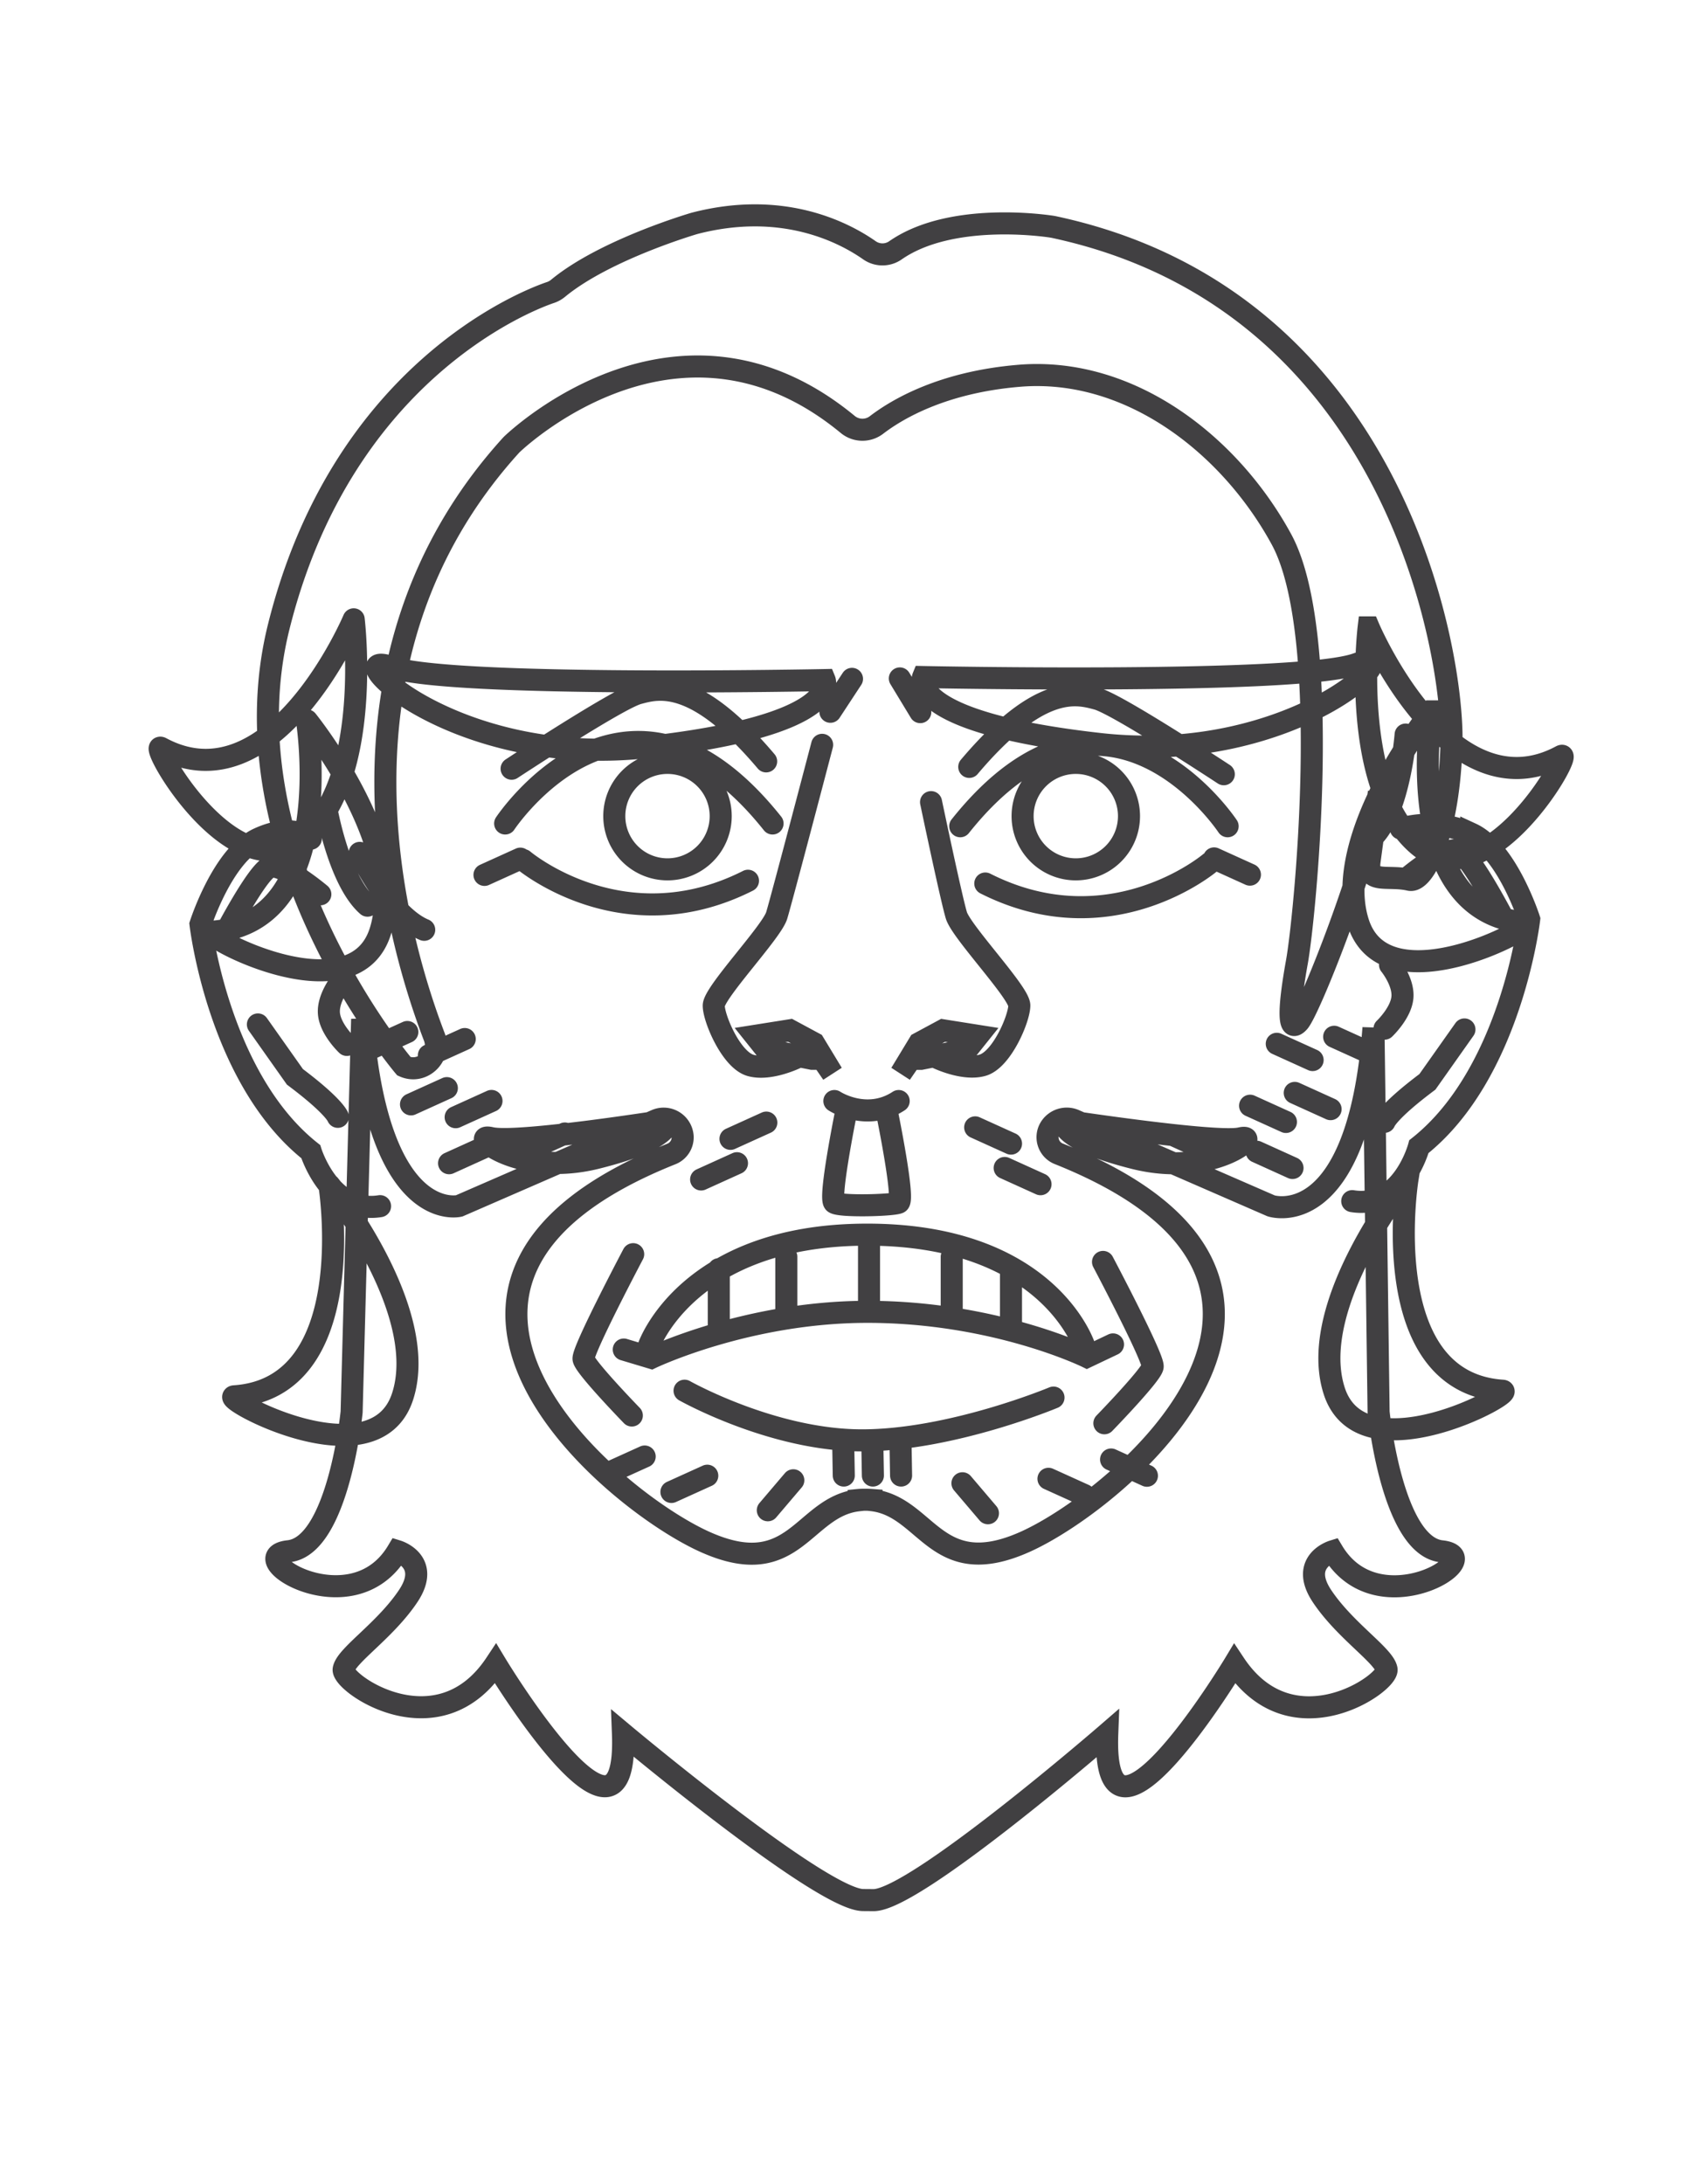 <svg xmlns="http://www.w3.org/2000/svg" viewBox="0 0 612 792"><defs><style>.cls-1{fill:none;stroke:#414042;stroke-linecap:round;stroke-miterlimit:10;stroke-width:8px;}</style></defs><title>angry</title><g id="Layer_6" data-name="Layer 6"><path class="cls-1" d="M183.26,298.6s44-66.5,97,0m-90.41,13.27s36,30.5,81.5,7.5m174-19.77s-44-66.5-97,0m9.09,20.77c45.5,23,81.5-7.5,81.5-7.5m-161-36.79c-25.67-30.33-39-26.67-46.42-24.67s-45.92,27.33-45.92,27.33m258.36,2s-38.5-25.33-45.92-27.33-20.75-5.67-46.42,24.67m-53.37-8s-14.66,55.89-16.49,61.89-22.83,28-22.83,32.67,6.33,19.67,13.33,21.67,16.69-2.8,16.69-2.8M390.27,276.63a19.3,19.3,0,1,0,19.3,19.3A19.3,19.3,0,0,0,390.27,276.63Zm-148.12,0a19.3,19.3,0,1,0,19.3,19.3A19.3,19.3,0,0,0,242.15,276.63Zm97.61,106.83s9.69,4.8,16.69,2.8,13.33-17,13.33-21.67-21-26.67-22.83-32.67-9.19-41.06-9.19-41.06M273.94,375.6l4,5,16.67,3.33h3.67l3.67,5.33-6.67-11-8.67-4.67Zm68.18-2-8.67,4.67-6.67,11,3.67-5.33h3.67l16.67-3.33,4-5Zm-39.43,25.64s11.62,7.67,23.33,0M146.55,386.64c6.74,3,13.67-3.8,11-10.68-14-36.56-42.59-136.87,27.78-214.45.16-.18.32-.34.5-.51,4.42-4.16,62-56.33,121.71-7.09a8.38,8.38,0,0,0,10.44.18c7.63-5.84,24.15-15.54,51.77-17.83,40.14-3.33,76.48,25,95.14,59.33s8.59,136.61,5.59,153.24-3.33,26.22.67,21.76,25.41-58.62,29.08-83.31l-3.43,25.35c-.83,8.06,6.64,4.57,14.53,6.39,5.65,1.3,14.61-18.37,15.23-50,.62-32-20.3-160.27-144.42-186.73l-.52-.09c-3.33-.51-37-5.25-56.84,8.61a8.22,8.22,0,0,1-9.39-.07c-9.26-6.48-31.49-18.09-63.5-9.73,0,0-32.33,9.42-49.39,23.48a8.62,8.62,0,0,1-2.73,1.55c-10.82,3.64-76.16,30.46-98.72,121.5C80.83,309.29,146.55,386.64,146.55,386.64ZM306.77,404.1s-6.16,30.5-4.09,32,21.09,1,23.33,0-4.09-32-4.09-32M229.7,454.77s-18.5,35-18,38,17.51,20.5,17.51,20.5m171.43,2.81s17-17.5,17.51-20.5-18-38-18-38m3.62,29.91L394.28,492s-33.52-16.4-79.91-16.32c-43.4.07-78.08,16.67-78.08,16.67l-10-3m167.06-1.19s-13-40.66-79.23-40.47c-64.82.19-78.77,40.47-78.77,40.47m79.91-14.61V451.83m-30,25.64V455.72m60,21.75V455.72M366.76,482V460.22M260.76,482V460.22m-12.42,44.06s31.9,18,64.34,18,69.5-15.51,69.5-15.51M112.74,304.12s-6-6-19,0-21,31-21,31,6.46,55.95,40,82.47c0,0,7,22.74,25.14,19.77M545.09,332.52s-11.5-22-16-24-18.5,9.81-18.5,9.81M502.26,373s6-5.65,6.5-11.35-4.5-11.81-4.5-11.81m-2,56.94s1.22-3.75,15.57-14.5l13.43-19M116.21,324.27s-14-11.81-18.5-9.81-16,24-16,24m42.12,17.27s-5,6.11-4.5,11.81,6.5,11.35,6.5,11.35m-32.27-7.42,13.43,19c14.34,10.75,15.57,14.5,15.57,14.5m368,30.57c18.13,3,24.19-19.77,24.19-19.77,33.52-26.53,40-82.47,40-82.47s-8-25-21-31a38.16,38.16,0,0,0-25.56-1.85m-377.69,8.81s10.55,22.55,23.39,27.89m344.44-33.93c9.56-10.1,11.59-36.86,11.59-36.86M118.32,292.8s4.53,26.44,15,35.6M411.69,420c28.73,7.14,47-9.27,38.3-7.24s-64.11-6.45-64.11-6.45S383,412.83,411.69,420ZM242.19,406.2c1.61-.25-54.38,8.73-64.11,6.45-8.68-2,9.57,14.38,38.3,7.24S242.19,406.2,242.19,406.2ZM399,269.78c70.78,7.92,114.13-36.52,93.07-29s-157.2,4.72-157.2,4.72S328.2,261.86,399,269.78ZM299.17,246.6S163,249.38,142,241.89s22.29,37,93.07,29S299.17,246.6,299.17,246.6ZM316.91,689c15.07,0,84.78-60.39,84.78-60.39-2.09,54.67,46.17-25.32,46.17-25.32,20.91,31.5,56.09,7,55.14,2s-15.05-14-23.39-26.5,3.84-16.28,3.84-16.28c16.5,27.56,57.5,1.94,39.5,0S500.12,512,500.12,512l-1.86-139.26c-5.66,74.93-37.14,64.51-37.14,64.51l-71.2-31a7.08,7.08,0,0,0-8.68,2.32,6.48,6.48,0,0,0,2.87,9.81c115.71,46.2,22.52,125.06-12.11,140.64-32.77,14.74-35.51-12.89-55.83-15.07v-.06c-.8-.06-1.57-.09-2.33-.08s-1.53,0-2.33.08V544c-20.33,2.19-23.06,29.81-55.83,15.07-34.63-15.58-127.8-94.41-12.17-140.61a6.48,6.48,0,0,0,4.13-6.46,6.91,6.91,0,0,0-9.64-5.8l-71.44,31.07s-29.52,7.19-35.18-67.74L127.56,512s-4.83,48.54-22.83,50.48,23,27.56,39.5,0c0,0,12.19,3.78,3.84,16.28s-22.44,21.5-23.39,26.5,34.24,29.5,55.14-2c0,0,48.26,80,46.17,25.32,0,0,72.09,60.39,87.17,60.39ZM466.5,406.83l-13-5.89m16.2-4.65,13,5.89m-26.81,15.45,13,5.89m-30-5.89-13-5.89M393.36,542.11l-13-5.89m22.71-7,13,5.89m-66.92,2.73,9.25,10.87M377.47,429.4l-13-5.89m-10.7-14.72,13,5.89M497,381.83l-13-5.89m-7.82,8.44-13-5.89M333.85,258.22,326.44,246m127,71.15-13-5.89M178.3,399.21l-13,5.89m-3.2-10.54-13,5.89m26.81,15.45-13,5.89m42-10.78-13,5.89m75.44,4.89-13,5.89M278,407.06l-13,5.89M147.77,374.21l-13,5.89m33.82-3.34-13,5.89M309.08,246.16l-7.84,11.93M188.76,311.35l-13,5.89M256.58,535.1l-13,5.89m-9.71-12.85-13,5.89m66.92,2.73-9.25,10.87m37.92-24.13.2,11.54M305.9,523.5l.2,11.54m20.59-11.54.2,11.54M510.59,427.67S474,473,484,504.28s66.85.38,61.07,0C498.85,501.22,510.59,427.67,510.59,427.67Zm8.71-169.72s-36.59,45.33-26.57,76.61,66.85.38,61.07,0C507.57,331.5,519.31,257.95,519.31,257.95Zm-22.79-30.44s-7,57.83,18.06,79,56.9-35.09,51.79-32.36C525.53,296.11,496.52,227.51,496.52,227.51ZM58.46,271.21c-5.1-2.74,26.71,53.57,51.79,32.36s18.06-79,18.06-79S99.29,293.12,58.46,271.21ZM85,506.31c-5.78.38,51,31.28,61.07,0s-26.57-76.61-26.57-76.61S131.25,503.25,85,506.31ZM76.86,337.85c-5.78.38,51,31.28,61.07,0s-26.57-76.61-26.57-76.61S123.1,334.79,76.86,337.85Z"/></g></svg>